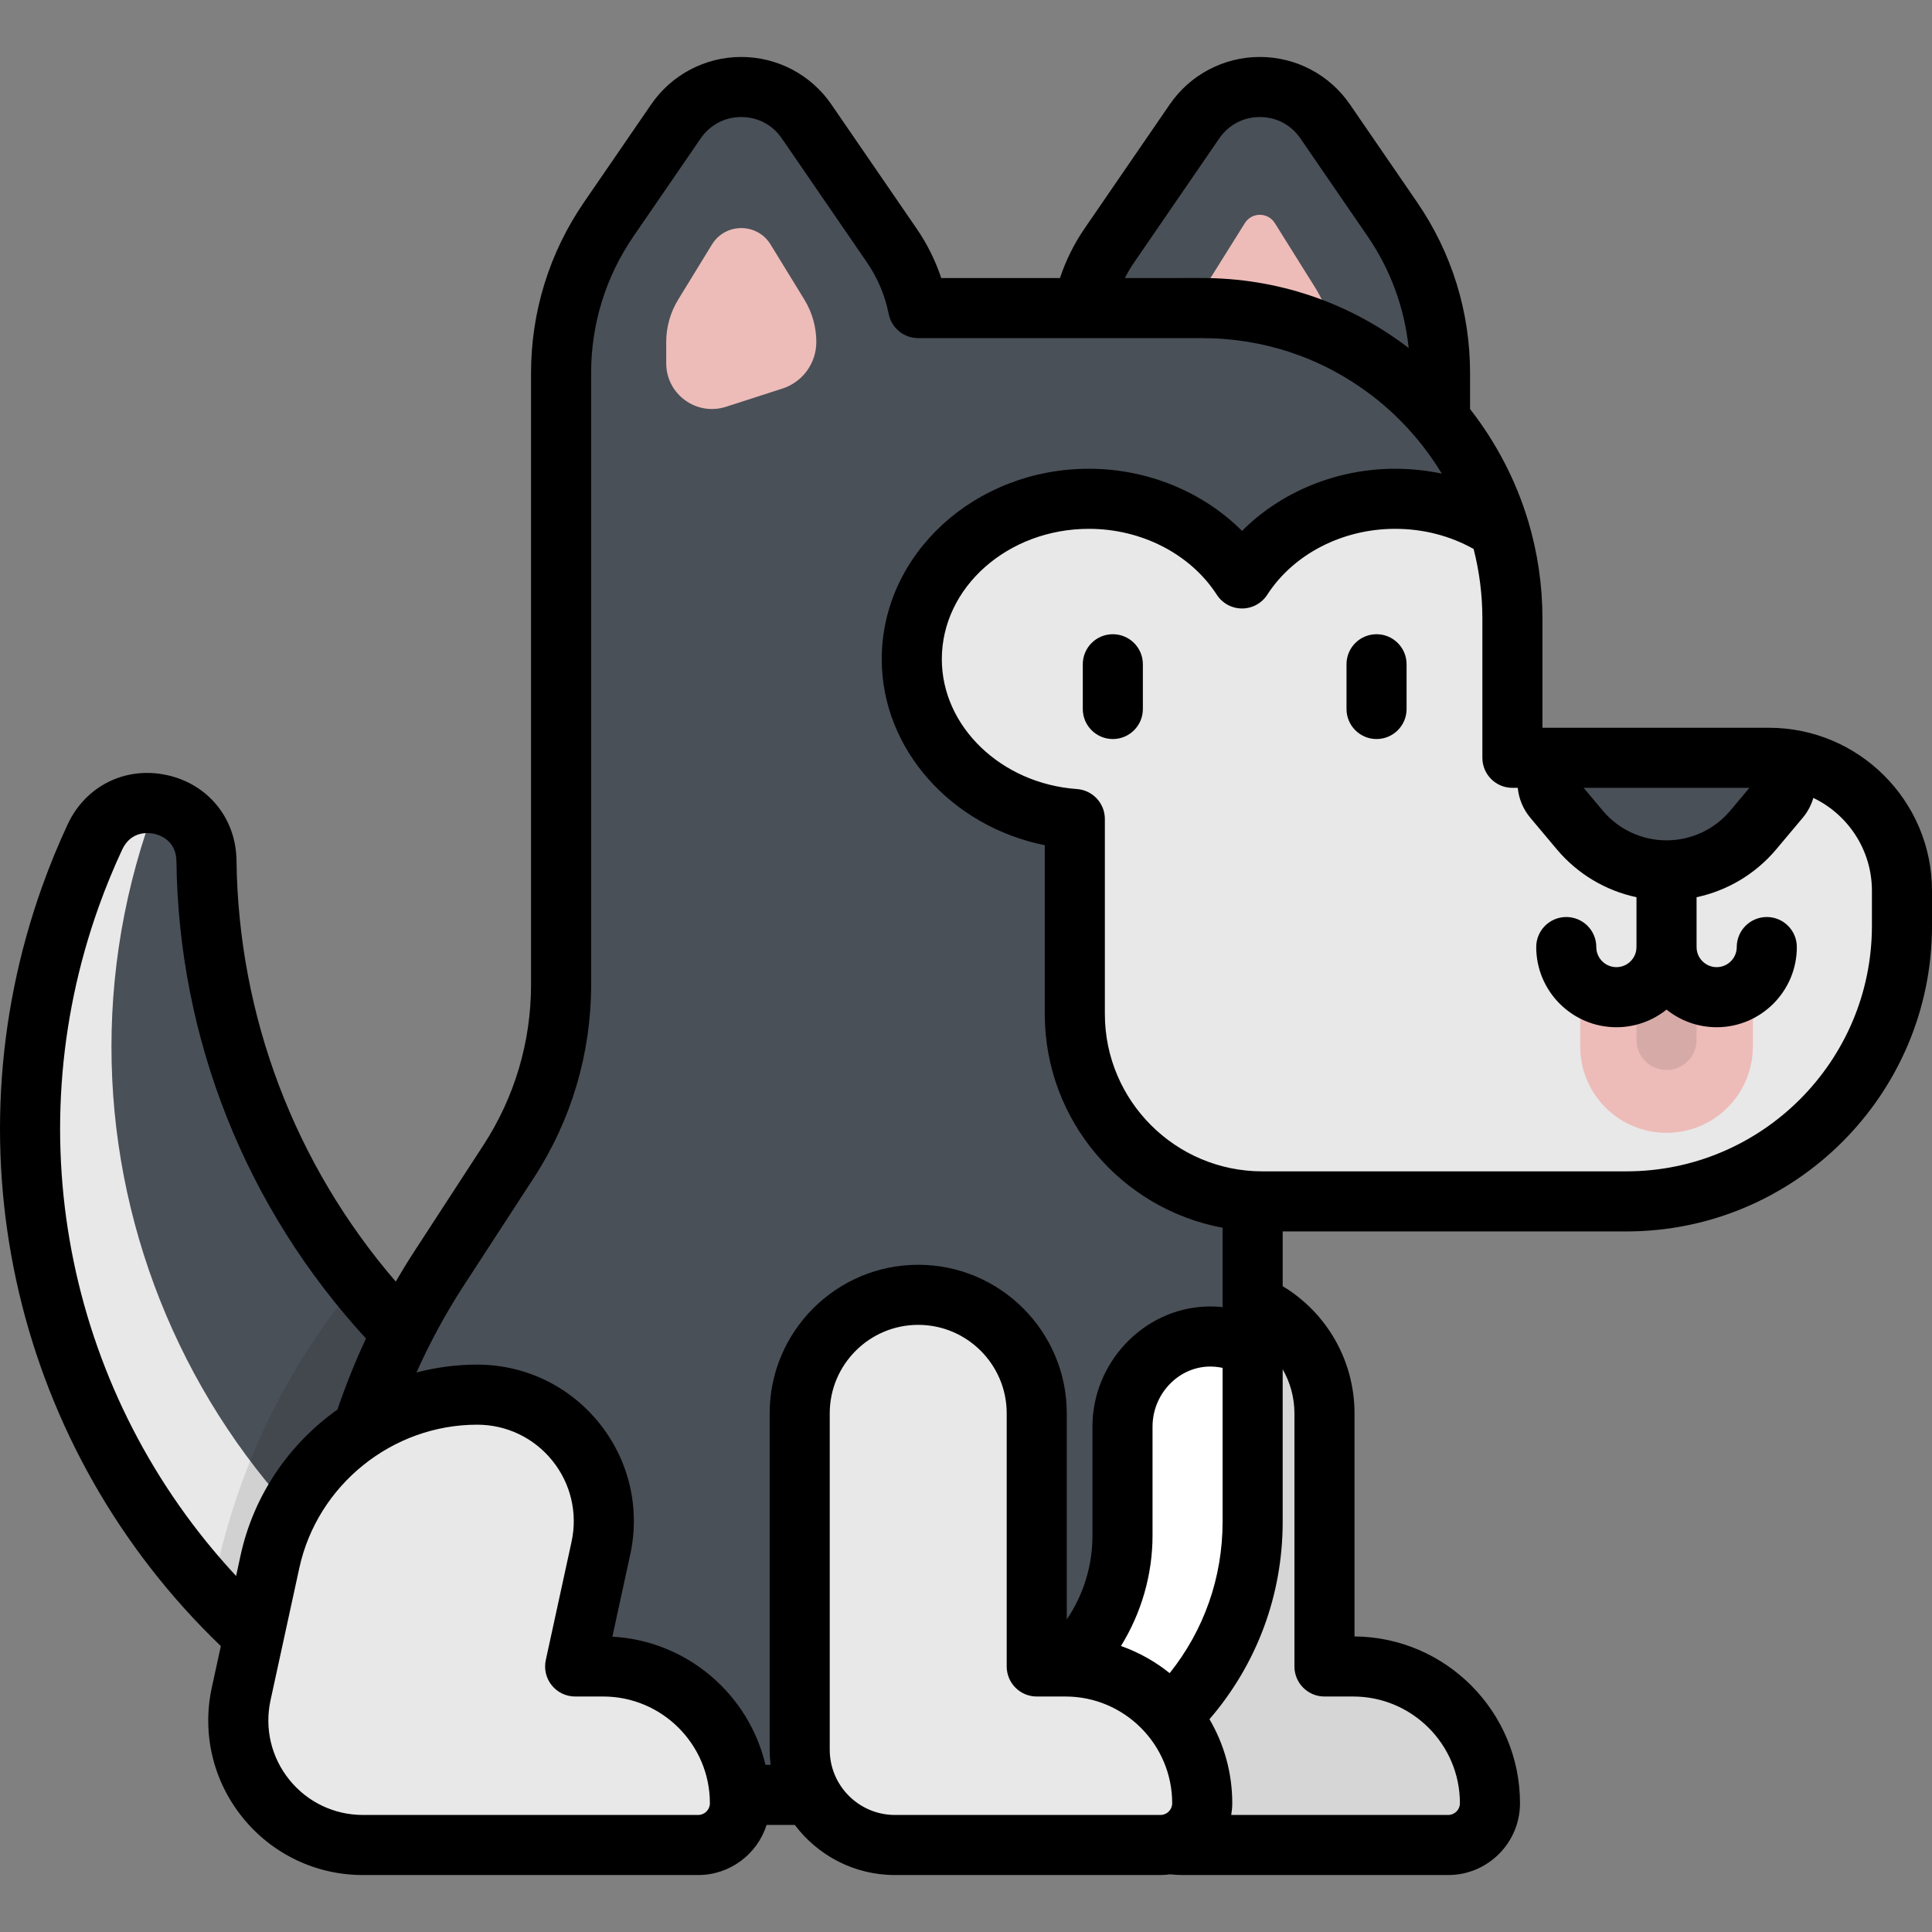 <?xml version="1.0" encoding="iso-8859-1"?>
<!-- Generator: Adobe Illustrator 19.0.0, SVG Export Plug-In . SVG Version: 6.00 Build 0)  -->
<svg version="1.1" id="Layer_1" xmlns="http://www.w3.org/2000/svg" xmlns:xlink="http://www.w3.org/1999/xlink" x="0px" y="0px"
	 viewBox="0 0 512.002 512.002" style="enable-background:new 0 0 512.002 512.002;" xml:space="preserve">
<rect x="0" y="0" width="512.002" height="512.002" fill="#808080" stroke="none"/>
<path style="fill:#E8E8E8;" d="M351,441.634v-67.083c0-17.348-14.063-31.41-31.411-31.41l0,0c-17.348,0-31.411,14.063-31.411,31.41
	v89.146c0,13.945,11.305,25.249,25.249,25.249h70.361c6.112,0,11.067-4.955,11.067-11.067l0,0c0-20.017-16.228-36.245-36.245-36.245
	H351z"/>
<path style="opacity:0.08;enable-background:new    ;" d="M351,441.634v-67.083c0-17.348-14.063-31.41-31.411-31.41l0,0
	c-17.348,0-31.411,14.063-31.411,31.41v89.146c0,13.945,11.305,25.249,25.249,25.249h70.361c6.112,0,11.067-4.955,11.067-11.067l0,0
	c0-20.017-16.228-36.245-36.245-36.245H351z"/>
<path style="fill:#E8E8E8;" d="M175.616,397.548c-73.762-26.393-119.997-95.426-120.902-169.42
	c-0.202-16.509-22.594-21.273-29.565-6.306c-2.373,5.094-4.532,10.343-6.463,15.738c-33.92,94.794,15.428,199.136,110.222,233.057
	L175.616,397.548z"/>
<path style="fill:#4A5058;" d="M54.715,228.127c-0.107-8.719-6.404-14.158-13.349-15.148c-0.379,1.003-0.758,2.007-1.121,3.021
	C7.08,308.683,53.525,410.482,144.211,446.674l31.405-49.127C101.856,371.154,55.62,302.122,54.715,228.127z"/>
<path style="opacity:0.1;enable-background:new    ;" d="M94.559,339.658l-5.07,6.688c-17.008,22.438-28.398,48.512-33.363,76.046
	c19.355,21.083,43.963,37.912,72.782,48.224l46.709-73.067C142.516,385.703,114.965,365.27,94.559,339.658z"/>
<path style="fill:#4A5058;" d="M293.696,126.148h80.351c4.182,0,7.573-3.39,7.573-7.573V98.837c0-14.545-4.407-28.75-12.64-40.741
	l-17.802-25.929c-8.341-12.149-26.275-12.149-34.615,0l-22.578,32.885c-5.122,7.46-7.863,16.298-7.863,25.347v28.175
	C286.124,122.757,289.514,126.148,293.696,126.148z"/>
<path style="fill:#EDBCB9;" d="M321.279,110.03h25.187c4.029,0,7.295-3.266,7.295-7.296v-7.959c0-6.649-1.835-13.142-5.265-18.624
	l-10.648-17.021c-1.837-2.937-6.114-2.937-7.951,0L316.26,80.928c-1.487,2.378-2.276,5.126-2.276,7.93v13.874
	C313.983,106.763,317.249,110.03,321.279,110.03z"/>
<path style="fill:#4A5058;" d="M318.522,81.644h-75.2c-1.18-5.918-3.544-11.567-6.994-16.591l-22.578-32.885
	c-8.34-12.149-26.275-12.149-34.615,0l-17.801,25.929c-8.233,11.991-12.64,26.196-12.64,40.741v162.15
	c0,16.609-4.821,32.861-13.879,46.782l-18.562,28.531c-18.831,28.944-28.849,62.735-28.838,97.267
	c0.007,23.26,18.9,42.102,42.16,42.102h130.021c39.967,0,72.367-32.399,72.367-72.367v-84.922h59.289V163.927
	c0-6.519,8.795-12.86,7.362-18.94C390.061,108.673,357.448,81.644,318.522,81.644z"/>
<path style="fill:#FFFFFF;" d="M319.938,354.202c-12.633,0.449-22.463,11.216-22.463,23.857v28.852
	c0,26.355-21.365,47.721-47.721,47.721l0,0c-12.751,0-23.393,9.027-25.886,21.039h35.729c39.967,0,72.367-32.399,72.367-72.367
	v-46.26C328.414,355.1,324.306,354.047,319.938,354.202z"/>
<path style="fill:#E8E8E8;" d="M468.787,200.827h-67.982v-36.9c0-8.2-1.215-16.114-3.449-23.588
	c-7.755-5.123-17.305-8.153-27.641-8.153c-17.312,0-32.424,8.488-40.565,21.109c-8.142-12.622-23.254-21.109-40.565-21.109
	c-25.932,0-46.953,19.03-46.953,42.506c0,22.332,19.029,40.629,43.207,42.358v51.664c0,27.431,22.237,49.668,49.668,49.668h96.513
	c40.327,0,73.019-32.692,73.019-73.02v-9.284C504.04,216.61,488.257,200.827,468.787,200.827z"/>
<path style="fill:#EDBCB9;" d="M454.934,264.269c-7.338,0-13.286-5.948-13.286-13.286c0,7.338-5.948,13.286-13.286,13.286
	c-3.775,0-7.173-1.582-9.591-4.108v17.177c0,12.636,10.243,22.879,22.878,22.879c12.636,0,22.878-10.243,22.878-22.879v-17.177
	C462.108,262.688,458.709,264.269,454.934,264.269z"/>
<path style="opacity:0.1;enable-background:new    ;" d="M441.648,283.561c-4.397,0-7.961-3.563-7.961-7.961v-24.617
	c0-4.398,3.564-7.961,7.961-7.961s7.961,3.563,7.961,7.961V275.6C449.609,279.997,446.044,283.561,441.648,283.561z"/>
<path style="fill:#4A5058;" d="M471.617,211.637l-6.976,8.308c-11.999,14.291-33.989,14.291-45.988,0l-6.976-8.308
	c-3.594-4.281-0.551-10.809,5.039-10.809h49.864C472.168,200.827,475.211,207.356,471.617,211.637z"/>
<path style="fill:#EDBCB9;" d="M176.556,96.26v-5.627c0-3.967,1.098-7.856,3.171-11.237l8.951-14.602
	c3.555-5.799,11.98-5.799,15.534,0l8.951,14.602c2.073,3.382,3.171,7.271,3.171,11.237l0,0c0,5.626-3.628,10.61-8.982,12.34
	l-14.944,4.825C184.576,110.327,176.556,104.489,176.556,96.26z"/>
<g>
	<path style="fill:#E8E8E8;" d="M274.75,441.634v-67.083c0-17.348-14.063-31.41-31.411-31.41l0,0
		c-17.348,0-31.411,14.063-31.411,31.41v89.146c0,13.945,11.305,25.249,25.249,25.249h70.361c6.112,0,11.067-4.955,11.067-11.067
		l0,0c0-20.017-16.228-36.245-36.245-36.245H274.75z"/>
	<path style="fill:#E8E8E8;" d="M159.845,441.634h-7.426l6.823-31.346c4.553-20.915-11.38-40.688-32.785-40.688l0,0
		c-26.432,0-49.292,18.42-54.913,44.247l-7.629,35.047c-4.482,20.589,11.202,40.054,32.274,40.054h88.835
		c6.112,0,11.067-4.955,11.067-11.067C196.09,457.861,179.862,441.634,159.845,441.634z"/>
</g>
<path d="M294.912,168.075c-4.397,0-7.961,3.563-7.961,7.961v11.856c0,4.398,3.564,7.961,7.961,7.961
	c4.397,0,7.961-3.563,7.961-7.961v-11.856C302.873,171.638,299.308,168.075,294.912,168.075z M468.787,192.866h-60.021v-28.94
	c0-8.765-1.273-17.468-3.782-25.867c-0.015-0.049-0.04-0.092-0.056-0.141c-3.211-10.681-8.475-20.717-15.346-29.52v-9.561
	c0-16.225-4.854-31.871-14.038-45.247l-17.802-25.93c-5.402-7.869-14.326-12.566-23.87-12.566s-18.469,4.697-23.87,12.566
	l-22.577,32.885c-2.802,4.08-4.975,8.483-6.525,13.136h-31.465c-1.55-4.655-3.74-9.052-6.543-13.136L220.313,27.66
	c-5.402-7.869-14.326-12.566-23.87-12.566c-9.545,0-18.467,4.697-23.87,12.566L154.77,53.59
	c-9.183,13.376-14.038,29.022-14.038,45.247v162.15c0,15.105-4.354,29.781-12.59,42.441l-18.561,28.531
	c-1.637,2.516-3.19,5.084-4.702,7.677c-26.785-31.11-41.699-70.331-42.204-111.607c-0.137-11.189-7.571-20.285-18.5-22.635
	c-10.959-2.361-21.504,2.894-26.243,13.066c-2.482,5.329-4.75,10.854-6.742,16.418c-25.368,70.896-6.764,149.403,47.332,201.356
	L56.135,447.2c-2.65,12.179,0.314,24.73,8.135,34.435s19.455,15.272,31.918,15.272h88.835c8.488,0,15.69-5.588,18.134-13.276h7.478
	c6.065,8.056,15.706,13.276,26.543,13.276h70.361c0.867,0,1.714-0.079,2.551-0.191c1.121,0.114,2.24,0.191,3.339,0.191h70.361
	c10.492,0,19.028-8.535,19.028-19.028c0-24.258-19.641-44.015-43.855-44.205v-59.122c0-13.937-7.326-26.645-19.036-33.704v-14.505
	h91.096c44.653,0,80.98-36.328,80.98-80.98v-9.284C512.001,212.251,492.615,192.866,468.787,192.866z M463.614,208.788l-5.069,6.036
	c-4.202,5.006-10.362,7.876-16.898,7.876s-12.695-2.87-16.898-7.876l-5.069-6.036H463.614z M300.55,69.559l22.577-32.887
	c2.468-3.595,6.384-5.656,10.744-5.656c4.359,0,8.276,2.06,10.744,5.656l17.802,25.93c6.1,8.886,9.807,19.024,10.896,29.638
	c-0.141-0.108-0.276-0.223-0.417-0.33c-15.76-11.925-34.562-18.229-54.374-18.229H298.11
	C298.833,72.264,299.64,70.886,300.55,69.559z M63.764,412.153l-1.196,5.498c-44.143-47.473-58.504-115.599-36.386-177.41
	c1.827-5.105,3.908-10.172,6.184-15.06c2.375-5.097,7.079-4.519,8.462-4.221c1.374,0.295,5.858,1.692,5.927,7.265
	c0.576,47.151,18.375,91.844,50.23,126.491c-2.853,6.12-5.373,12.406-7.558,18.827C76.693,382.589,67.243,396.168,63.764,412.153z
	 M185.023,480.985H96.188c-7.622,0-14.737-3.404-19.52-9.34s-6.596-13.611-4.975-21.061l7.629-35.047
	c4.79-22.005,24.613-37.978,47.135-37.978c7.782,0,15.044,3.475,19.927,9.535c4.883,6.06,6.734,13.896,5.079,21.5l-6.823,31.346
	c-0.512,2.353,0.069,4.812,1.579,6.688c1.512,1.876,3.791,2.966,6.199,2.966h7.426c15.596,0,28.284,12.688,28.284,28.284
	C188.128,479.592,186.735,480.985,185.023,480.985z M203.968,374.552v89.145c0,1.359,0.091,2.696,0.251,4.012h-1.359
	c-4.426-18.724-20.784-32.889-40.576-33.97l4.736-21.759c2.684-12.334-0.318-25.047-8.239-34.875
	c-7.92-9.83-19.702-15.467-32.325-15.467c-5.518,0-10.913,0.726-16.084,2.085c3.594-8.015,7.781-15.74,12.556-23.081l18.561-28.531
	c9.922-15.25,15.166-32.928,15.166-51.124V98.837c0-12.993,3.887-25.524,11.242-36.235l17.801-25.93
	c2.468-3.595,6.384-5.656,10.744-5.656c4.361,0,8.276,2.06,10.744,5.656l22.579,32.887c2.832,4.126,4.766,8.715,5.749,13.641
	c0.743,3.724,4.011,6.404,7.807,6.404h75.2c16.316,0,31.795,5.188,44.765,15.004c7.54,5.705,13.924,12.858,18.803,20.905
	c-4.022-0.85-8.165-1.289-12.376-1.289c-15.516,0-30.262,6.131-40.565,16.472c-10.304-10.34-25.049-16.472-40.564-16.472
	c-30.28,0-54.914,22.639-54.914,50.467c0,23.853,18.459,44.318,43.207,49.296v44.726c0,28.188,20.349,51.698,47.125,56.653v21.032
	c-1.44-0.15-2.893-0.204-4.348-0.151c-16.619,0.591-30.142,14.862-30.142,31.812v28.852c0,8.079-2.381,15.734-6.803,22.24v-54.599
	c0-21.709-17.662-39.372-39.371-39.372C221.63,335.18,203.968,352.842,203.968,374.552z M307.539,480.985h-70.361
	c-9.533,0-17.288-7.756-17.288-17.288v-89.145c0-12.931,10.519-23.45,23.45-23.45c12.93,0,23.449,10.519,23.449,23.45v67.082
	c0,4.398,3.564,7.961,7.961,7.961h7.61c15.596,0,28.284,12.688,28.284,28.284C310.644,479.592,309.251,480.985,307.539,480.985z
	 M309.975,443.4c-3.833-3.075-8.184-5.525-12.904-7.197c5.401-8.738,8.364-18.898,8.364-29.292v-28.852
	c0-8.477,6.632-15.61,14.784-15.901c1.279-0.039,2.548,0.081,3.782,0.344v40.802C324.003,418.069,319.059,432.04,309.975,443.4z
	 M343.039,374.552v67.082c0,4.398,3.564,7.961,7.961,7.961h7.61c15.596,0,28.284,12.688,28.284,28.284
	c0,1.712-1.394,3.106-3.106,3.106h-57.499c0.168-1.014,0.277-2.047,0.277-3.107c0-8.116-2.208-15.723-6.041-22.268
	c12.544-14.556,19.399-32.881,19.399-52.307v-40.424C341.922,366.36,343.039,370.362,343.039,374.552z M496.079,245.362
	c0,35.873-29.185,65.058-65.058,65.058h-96.512c-22.998,0-41.707-18.71-41.707-41.707v-51.664c0-4.177-3.227-7.643-7.393-7.94
	c-20.083-1.437-35.814-16.556-35.814-34.418c0-19.047,17.492-34.545,38.992-34.545c13.947,0,26.926,6.692,33.875,17.463
	c1.466,2.273,3.986,3.646,6.69,3.646c2.705,0,5.224-1.374,6.689-3.646c6.948-10.772,19.929-17.463,33.876-17.463
	c7.449,0,14.585,1.838,20.809,5.342c1.541,6.024,2.32,12.212,2.32,18.438v36.901c0,4.398,3.564,7.961,7.961,7.961h1.42
	c0.271,2.865,1.399,5.637,3.355,7.968l6.976,8.307c5.496,6.546,12.938,10.964,21.13,12.713v13.206c0,2.937-2.389,5.326-5.325,5.326
	c-2.937,0-5.325-2.389-5.325-5.326c0-4.398-3.564-7.961-7.961-7.961c-4.397,0-7.961,3.563-7.961,7.961
	c0,11.717,9.531,21.249,21.247,21.249c5.023,0,9.646-1.753,13.286-4.678c3.641,2.925,8.264,4.678,13.286,4.678
	c11.717,0,21.247-9.531,21.247-21.249c0-4.398-3.564-7.961-7.961-7.961c-4.397,0-7.961,3.563-7.961,7.961
	c0,2.937-2.389,5.326-5.325,5.326s-5.325-2.389-5.325-5.326v-13.206c8.191-1.749,15.633-6.167,21.13-12.713l6.976-8.307v-0.001
	c1.339-1.594,2.289-3.398,2.845-5.295c9.171,4.403,15.519,13.782,15.519,24.618v9.284H496.079z M364.801,168.075
	c-4.397,0-7.961,3.563-7.961,7.961v11.856c0,4.398,3.564,7.961,7.961,7.961c4.397,0,7.961-3.563,7.961-7.961v-11.856
	C372.762,171.638,369.198,168.075,364.801,168.075z"/>
<g>
</g>
<g>
</g>
<g>
</g>
<g>
</g>
<g>
</g>
<g>
</g>
<g>
</g>
<g>
</g>
<g>
</g>
<g>
</g>
<g>
</g>
<g>
</g>
<g>
</g>
<g>
</g>
<g>
</g>
</svg>
